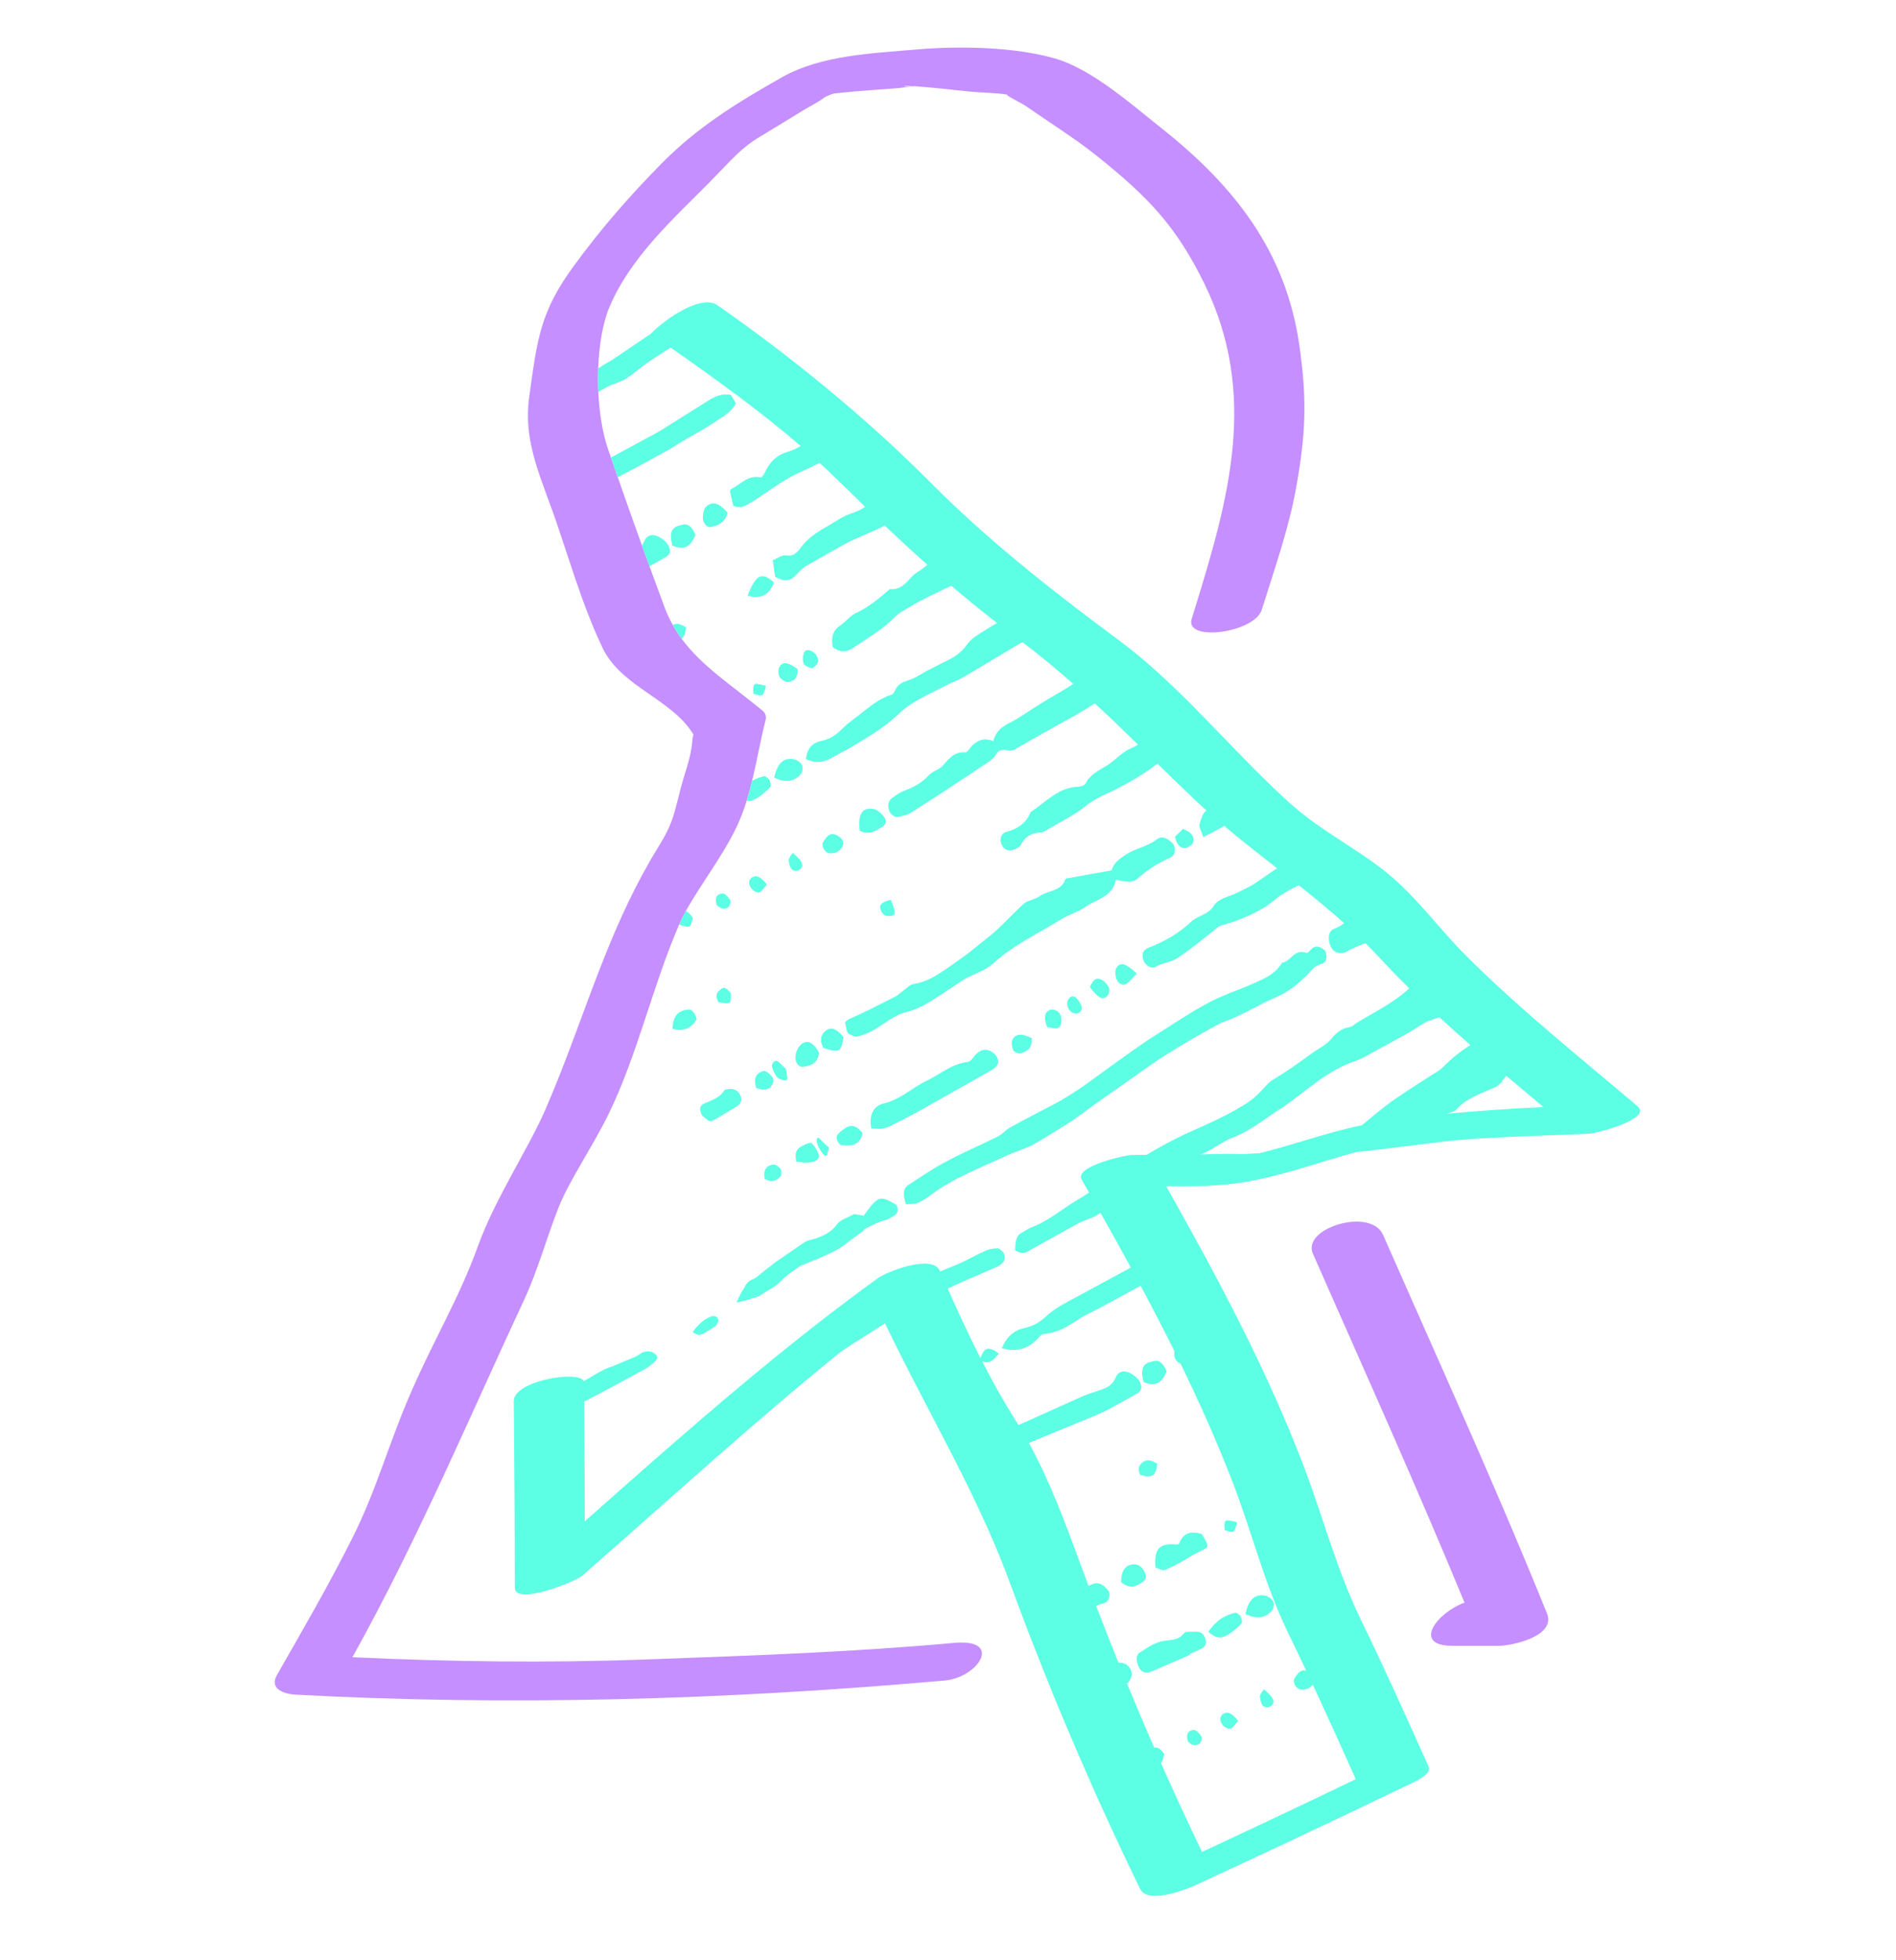 <svg width="90" height="93" viewBox="0 0 90 93" fill="none" xmlns="http://www.w3.org/2000/svg">
<path d="M73.435 76.549C72.069 73.175 70.621 69.83 69.152 66.495C68.951 66.039 68.75 65.583 68.548 65.127C68.207 64.355 67.865 63.583 67.521 62.81C67.32 62.357 67.12 61.904 66.919 61.452C66.592 60.714 66.266 59.976 65.94 59.238C65.845 59.021 65.749 58.804 65.653 58.587C65.529 58.305 65.281 58.128 64.973 58.036C63.84 57.698 61.897 58.515 62.323 59.48C62.334 59.505 62.346 59.531 62.357 59.557C62.539 59.971 62.722 60.386 62.905 60.801C63.274 61.636 63.643 62.471 64.013 63.305C64.192 63.708 64.372 64.113 64.55 64.519C64.921 65.356 65.29 66.193 65.659 67.03C65.821 67.399 65.983 67.769 66.145 68.138C67.295 70.761 68.428 73.392 69.519 76.035C68.227 76.49 67.008 78.081 68.932 78.081H71.16C71.772 78.08 73.871 77.627 73.435 76.549Z" fill="#C58FFF"/>
<path d="M55.113 6.065C53.679 4.929 51.819 3.27 50.057 2.768C48.138 2.221 45.529 2.173 43.527 2.346C41.397 2.532 38.981 2.611 37.098 3.677C34.981 4.876 33.088 6.043 31.392 7.769C29.835 9.353 28.532 10.844 27.223 12.636C25.635 14.809 25.499 16.104 25.123 18.817C25.087 19.069 25.067 19.322 25.062 19.576C25.057 19.833 25.067 20.089 25.092 20.345C25.197 21.409 25.545 22.387 25.929 23.437C26.031 23.712 26.135 23.992 26.238 24.28C26.284 24.409 26.331 24.539 26.377 24.671C26.678 25.549 26.966 26.451 27.27 27.347C27.379 27.668 27.491 27.988 27.605 28.307C27.902 29.132 28.224 29.945 28.594 30.722C29.379 32.37 31.311 32.991 32.472 34.26C32.63 34.432 32.772 34.617 32.896 34.815C32.904 34.827 32.912 34.839 32.919 34.851C32.896 34.898 32.873 35.004 32.854 35.229C32.797 35.959 32.471 36.759 32.296 37.461C32.184 37.91 32.101 38.249 32.014 38.542C31.93 38.837 31.822 39.125 31.688 39.401C31.575 39.634 31.432 39.888 31.24 40.2C30.188 41.904 29.398 43.641 28.695 45.4C28.625 45.574 28.557 45.747 28.489 45.921C27.623 48.14 26.867 50.395 25.875 52.672C25.069 54.518 23.498 56.871 22.69 59.112C21.803 61.572 20.654 63.444 19.55 65.962C18.445 68.48 17.906 70.614 16.731 72.959C15.619 75.175 14.381 77.308 13.15 79.462C12.767 80.131 13.476 80.369 14.042 80.4C24.111 80.941 34.331 80.647 44.376 79.769L44.841 79.729C45.163 79.698 45.476 79.604 45.761 79.452C46.077 79.284 46.329 79.061 46.474 78.839C46.588 78.664 46.636 78.488 46.597 78.339C46.523 78.06 46.142 77.869 45.312 77.942C40.341 78.387 36.055 78.531 30.647 78.73C26.001 78.901 21.368 78.84 16.73 78.623C18.343 75.724 19.764 72.796 21.122 69.869C21.257 69.578 21.392 69.287 21.525 68.996C22.651 66.55 23.742 64.106 24.873 61.681C25.539 60.253 25.945 58.715 26.529 57.252C27.034 55.988 28.174 54.329 28.901 52.828C30.275 50 30.974 46.783 32.233 43.877C32.24 43.86 32.248 43.843 32.256 43.826C32.342 43.633 32.442 43.436 32.549 43.238C33.246 41.961 34.341 40.582 35.01 39.137C35.179 38.766 35.324 38.384 35.443 37.994C35.539 37.684 35.624 37.367 35.701 37.047C35.934 36.082 36.107 35.088 36.339 34.164C36.361 34.089 36.361 34.01 36.341 33.935C36.321 33.859 36.281 33.791 36.224 33.737C34.706 32.487 33.317 31.61 32.357 30.304C32.014 29.837 31.737 29.324 31.535 28.781C31.297 28.142 31.062 27.502 30.829 26.863C30.709 26.534 30.59 26.204 30.471 25.875C30.081 24.797 29.698 23.717 29.322 22.635C29.214 22.325 29.107 22.016 29 21.708C28.954 21.568 28.904 21.429 28.857 21.289C28.599 20.539 28.446 19.579 28.401 18.59C28.384 18.22 28.383 17.846 28.396 17.479C28.436 16.377 28.611 15.324 28.927 14.574C29.943 12.164 32.039 10.318 33.665 8.664C34.734 7.577 35.153 7.041 36.073 6.486C36.764 6.071 37.452 5.647 38.14 5.227C38.471 5.025 38.846 4.849 39.152 4.611C39.176 4.592 39.499 4.449 39.579 4.439C40.78 4.292 42.583 4.203 42.845 4.156C43.023 4.125 43.205 4.11 43.387 4.088C44.292 4.148 45.2 4.265 46.102 4.351C46.647 4.403 47.265 4.398 47.823 4.491C47.684 4.51 48.44 4.851 48.733 5.056C49.84 5.831 51.017 6.558 52.073 7.402C54.537 9.375 55.839 10.75 57.167 13.454C59.722 18.672 58.363 23.556 56.73 28.836C56.677 29.011 56.622 29.186 56.568 29.362C56.382 29.966 57.278 30.111 58.192 29.94C58.96 29.796 59.739 29.428 59.895 28.928C60.495 26.994 61.18 25.092 61.533 23.098C61.985 20.552 62.045 18.986 61.686 16.43C61.053 11.936 58.595 8.822 55.113 6.065ZM43.18 4.072C43.227 4.075 43.273 4.082 43.319 4.084C42.693 4.126 42.888 4.056 43.18 4.072Z" fill="#C58FFF"/>
<path d="M57.208 77.725C57.093 77.393 56.877 77.413 56.699 77.414C56.521 77.416 56.277 77.382 56.182 77.507C55.894 77.882 55.422 77.776 55.038 77.896C54.698 78.001 54.4 78.213 54.099 78.406C53.902 78.532 53.934 78.837 54.059 79.095C54.183 79.353 54.399 79.385 54.582 79.331C54.624 79.318 54.665 79.302 54.705 79.284L56.493 78.506L56.474 78.467C56.653 78.388 56.838 78.317 57.011 78.228C57.172 78.146 57.308 78.015 57.208 77.725Z" fill="#5CFFE4"/>
<path d="M57.357 77.416C57.818 77.824 58.063 77.678 58.279 77.556C58.524 77.425 58.734 77.222 58.936 77.02C58.977 76.979 58.947 76.782 58.895 76.694C58.843 76.606 58.699 76.5 58.638 76.514C58.116 76.623 57.704 76.911 57.357 77.416Z" fill="#5CFFE4"/>
<path d="M60.442 75.987C60.389 75.866 60.186 75.725 60.065 75.703C59.518 75.6 59.267 75.938 59.116 76.571C59.703 76.853 60.088 76.744 60.377 76.41C60.451 76.325 60.495 76.109 60.442 75.987Z" fill="#5CFFE4"/>
<path d="M54.786 64.571C54.423 64.65 54.065 64.731 54.282 65.561C54.923 65.856 55.185 65.508 55.379 65.066C55.213 64.649 55.014 64.522 54.786 64.571Z" fill="#5CFFE4"/>
<path d="M58.06 81.314C57.911 81.407 57.871 81.611 58.022 81.82C58.106 81.936 58.316 82.052 58.4 82.02C58.546 81.963 58.638 81.788 58.77 81.646C58.449 81.227 58.244 81.198 58.06 81.314Z" fill="#5CFFE4"/>
<path d="M56.684 82.073C56.434 82.076 56.279 82.235 56.383 82.612C56.605 82.844 56.793 82.832 56.941 82.718C57.011 82.662 57.073 82.459 57.033 82.392C56.952 82.254 56.778 82.07 56.684 82.073Z" fill="#5CFFE4"/>
<path d="M60.002 80.148C59.956 80.197 59.915 80.249 59.879 80.306C59.844 80.371 59.797 80.445 59.809 80.525C59.831 80.661 59.868 80.85 59.948 80.927C59.992 80.963 60.046 80.986 60.102 80.995C60.159 81.003 60.217 80.995 60.27 80.973C60.575 80.8 60.494 80.559 60.002 80.148Z" fill="#5CFFE4"/>
<path d="M54.129 69.978C54.706 70.124 54.851 70.041 54.937 69.451C54.587 69.214 54.359 69.246 54.182 69.426C54.07 69.541 53.982 69.693 54.129 69.978Z" fill="#5CFFE4"/>
<path d="M57.041 72.773C56.533 72.622 56.164 72.726 55.972 73.225C55.941 73.299 55.793 73.271 55.686 73.266C55.012 73.238 54.776 73.525 54.849 74.375C55.002 74.415 55.195 74.531 55.307 74.483C55.626 74.343 55.937 74.183 56.237 74.006C56.526 73.821 56.827 73.657 57.139 73.515C57.404 73.403 57.358 73.269 57.041 72.773Z" fill="#5CFFE4"/>
<path d="M54.34 74.599C54.219 74.339 54.033 74.205 53.833 74.215C53.438 74.233 53.222 74.477 53.218 75.066C53.683 75.426 53.953 75.24 54.22 75.066C54.349 74.984 54.461 74.857 54.34 74.599Z" fill="#5CFFE4"/>
<path d="M58.728 72.222C58.108 72.065 58.11 72.064 58.129 72.594C58.589 72.739 58.591 72.738 58.728 72.222Z" fill="#5CFFE4"/>
<path d="M35.912 37.873C36.157 37.741 36.366 37.539 36.568 37.337C36.609 37.295 36.58 37.099 36.527 37.009C36.475 36.919 36.331 36.816 36.27 36.829C36.07 36.871 35.879 36.944 35.702 37.047C35.625 37.367 35.54 37.684 35.444 37.993C35.638 38.031 35.781 37.947 35.912 37.873Z" fill="#5CFFE4"/>
<path d="M38.01 36.728C38.084 36.642 38.128 36.427 38.074 36.304C38.021 36.182 37.819 36.044 37.698 36.021C37.151 35.918 36.899 36.257 36.748 36.889C37.336 37.172 37.72 37.06 38.01 36.728Z" fill="#5CFFE4"/>
<path d="M30.585 25.674C30.555 25.745 30.516 25.812 30.471 25.875C30.59 26.204 30.709 26.534 30.829 26.863L31.624 26.418C31.675 26.388 31.719 26.347 31.752 26.298C31.857 26.152 31.775 25.87 31.582 25.69C31.202 25.337 30.77 25.241 30.585 25.674Z" fill="#5CFFE4"/>
<path d="M32.419 24.889C32.055 24.969 31.697 25.05 31.914 25.879C32.555 26.174 32.817 25.826 33.012 25.385C32.846 24.968 32.646 24.84 32.419 24.889Z" fill="#5CFFE4"/>
<path d="M33.717 25.006C34.009 24.953 34.398 24.846 34.541 24.324C34.242 24.009 34.007 23.792 33.7 23.915C33.414 24.036 33.363 24.282 33.366 24.598C33.367 24.807 33.562 25.042 33.717 25.006Z" fill="#5CFFE4"/>
<path d="M40.113 48.499C40.143 48.639 40.166 48.784 40.206 48.929C40.227 48.987 40.267 49.037 40.32 49.068C40.444 49.12 40.589 49.202 40.692 49.178C40.934 49.116 41.167 49.027 41.389 48.913C41.924 48.625 42.412 48.169 43.003 48.021C43.879 47.799 44.545 47.247 45.273 46.789C45.459 46.672 45.634 46.53 45.829 46.427C46.067 46.3 46.322 46.194 46.568 46.081C46.785 45.977 46.986 45.845 47.168 45.688C48.124 44.82 49.278 44.29 50.352 43.626C50.716 43.393 51.157 43.28 51.506 43.035C52.041 42.646 52.815 42.575 52.967 41.733C53.483 41.859 53.787 41.873 53.981 41.7C54.435 41.287 54.953 40.952 55.516 40.709C55.748 40.599 55.838 40.401 55.709 40.058C55.403 39.721 55.123 39.639 54.883 39.843C54.453 40.168 53.889 40.25 53.437 40.549C53.136 40.749 52.869 40.934 52.765 41.293L50.626 41.677C50.604 41.681 50.579 41.691 50.571 41.712C50.37 42.311 49.741 42.231 49.344 42.522C49.12 42.689 48.789 42.699 48.584 42.887C47.98 43.44 47.437 44.069 46.791 44.561C46.457 44.807 46.196 45.064 45.819 45.327C45.456 45.59 45.092 45.853 44.717 46.1C44.313 46.367 43.888 46.606 43.379 46.681C43.169 46.712 43.007 46.911 42.829 47.038C42.73 47.108 42.647 47.205 42.541 47.259C41.786 47.641 41.006 48.049 40.294 48.352C40.235 48.38 40.19 48.437 40.113 48.499Z" fill="#5CFFE4"/>
<path d="M34.51 51.681C34.467 51.691 34.407 51.687 34.386 51.721C34.242 51.963 34.029 52.089 33.801 52.194L33.457 52.345C33.404 52.36 33.356 52.388 33.317 52.425C33.249 52.496 33.195 52.575 33.279 52.81C33.292 52.842 33.306 52.878 33.322 52.917C33.345 52.934 33.367 52.953 33.387 52.974C33.689 53.222 33.697 53.225 33.835 53.16C33.865 53.151 34.132 52.997 34.329 52.881L34.945 52.509C35.194 52.356 35.248 52.156 35.127 51.931C35.005 51.706 34.779 51.619 34.51 51.681Z" fill="#5CFFE4"/>
<path d="M36.676 50.447C36.665 50.473 36.655 50.5 36.646 50.527C36.607 50.645 36.829 51.092 36.941 51.153C36.991 51.181 37.044 51.203 37.099 51.219C37.166 51.243 37.235 51.256 37.305 51.258C37.415 51.247 37.371 51.065 37.291 50.683C37.115 50.56 36.961 50.336 36.864 50.333C36.767 50.33 36.721 50.373 36.676 50.447Z" fill="#5CFFE4"/>
<path d="M37.761 50.248C37.788 50.481 37.961 50.63 38.095 50.614C38.45 50.572 38.803 50.489 38.882 49.939C38.68 49.613 38.493 49.375 38.208 49.447C37.95 49.511 37.722 49.909 37.761 50.248Z" fill="#5CFFE4"/>
<path d="M39.083 49.718C39.85 49.96 39.92 49.924 40.042 49.207C39.789 48.889 39.506 48.687 39.236 48.87C39.005 49.028 38.865 49.29 39.083 49.718Z" fill="#5CFFE4"/>
<path d="M36.66 51.462C36.688 51.401 36.706 51.336 36.711 51.269C36.717 51.218 36.705 51.168 36.677 51.125C36.581 50.963 36.33 50.781 36.246 50.807C35.987 50.892 35.728 51.037 35.891 51.611C36.257 51.751 36.512 51.724 36.66 51.462Z" fill="#5CFFE4"/>
<path d="M56.288 40.222C56.445 40.186 56.639 40.058 56.655 39.893C56.684 39.584 56.423 39.439 56.155 39.324L55.774 39.7C55.859 40.096 56.056 40.275 56.288 40.222Z" fill="#5CFFE4"/>
<path d="M34.695 18.735C34.243 18.658 33.917 18.82 33.603 19.018L32.201 19.897C31.741 20.182 31.236 20.519 30.861 20.7L29.001 21.708C29.108 22.018 29.215 22.327 29.323 22.635C29.791 22.403 30.253 22.154 30.709 21.903L31.439 21.503C31.563 21.433 31.677 21.378 31.811 21.297L32.23 21.034C32.762 20.705 33.328 20.429 33.844 20.076C34.23 19.81 34.675 19.615 34.932 19.133C34.844 18.984 34.766 18.854 34.695 18.735Z" fill="#5CFFE4"/>
<path d="M39.756 53.834C39.638 53.977 39.79 54.312 39.977 54.331C40.413 54.378 40.824 54.346 40.945 53.754C40.678 53.425 40.449 53.362 40.248 53.456C40.058 53.545 39.89 53.674 39.756 53.834Z" fill="#5CFFE4"/>
<path d="M48.48 49.964C48.622 49.918 48.772 49.848 48.857 49.742C48.942 49.636 48.987 49.482 48.979 49.253C48.722 49.133 48.531 49.077 48.382 49.094C48.306 49.1 48.233 49.129 48.173 49.176C48.113 49.224 48.069 49.289 48.046 49.362C47.999 49.486 48.038 49.709 48.115 49.849C48.159 49.931 48.383 49.997 48.48 49.964Z" fill="#5CFFE4"/>
<path d="M44.567 52.181L47.044 50.785C47.134 50.737 47.216 50.674 47.285 50.599C47.466 50.388 47.378 50.1 47.103 49.917C46.797 49.714 46.57 49.809 46.366 49.982C46.214 50.111 46.103 50.365 45.928 50.385C45.174 50.467 44.642 50.963 44.007 51.264C43.644 51.433 43.309 51.676 42.979 51.887C42.664 52.078 42.339 52.259 41.964 52.347C41.568 52.44 41.223 52.745 41.355 53.536C41.713 53.577 41.997 53.559 42.252 53.429L43.374 52.85C43.754 52.65 44.17 52.401 44.567 52.181Z" fill="#5CFFE4"/>
<path d="M38.592 54.303C38.546 54.252 38.529 54.21 38.444 54.225C38.308 54.24 38.186 54.315 38.058 54.38C37.825 54.496 37.699 54.678 37.803 55.115C38.273 55.173 38.559 55.169 38.724 55.069C38.764 55.043 38.8 55.01 38.828 54.971C38.855 54.932 38.875 54.888 38.886 54.842C38.863 54.772 38.821 54.67 38.762 54.536C38.71 54.455 38.653 54.377 38.592 54.303Z" fill="#5CFFE4"/>
<path d="M53.471 46.672C53.639 46.553 53.771 46.381 53.963 46.186C53.401 45.675 53.167 45.622 52.983 45.941C52.919 46.054 52.936 46.313 53.01 46.478C53.115 46.707 53.332 46.77 53.471 46.672Z" fill="#5CFFE4"/>
<path d="M38.814 53.989C38.752 54.029 38.755 54.11 38.786 54.233C38.822 54.381 39.012 54.705 39.089 54.774C39.15 54.833 39.201 54.862 39.245 54.82C39.268 54.79 39.279 54.753 39.275 54.716C39.282 54.658 39.338 54.554 39.347 54.444C38.846 54.004 38.89 53.94 38.814 53.989Z" fill="#5CFFE4"/>
<path d="M50.342 48.639C50.399 48.495 50.403 48.336 50.355 48.189C50.272 47.963 50.01 47.847 49.843 47.914C49.576 48.021 49.54 48.279 49.7 48.721C50.121 48.82 50.254 48.825 50.342 48.639Z" fill="#5CFFE4"/>
<path d="M52.531 47.283C52.618 47.215 52.686 47.026 52.65 46.892C52.614 46.759 52.446 46.572 52.324 46.502C51.988 46.311 51.865 46.553 51.733 46.833C52.129 47.342 52.316 47.453 52.531 47.283Z" fill="#5CFFE4"/>
<path d="M37.046 55.814C37.102 55.761 37.108 55.55 37.056 55.466C36.989 55.36 36.815 55.24 36.73 55.249C36.423 55.28 36.216 55.446 36.292 55.917C36.658 56.158 36.862 55.99 37.046 55.814Z" fill="#5CFFE4"/>
<path d="M51.241 48.034C51.397 47.926 51.36 47.74 51.268 47.578C51.104 47.309 50.959 47.206 50.803 47.312C50.648 47.417 50.611 47.667 50.728 47.873C50.839 48.07 51.08 48.149 51.241 48.034Z" fill="#5CFFE4"/>
<path d="M41.501 38.391C40.943 38.261 40.706 38.628 40.81 39.411C41.264 39.646 41.561 39.414 41.867 39.236C42.006 39.154 42.136 38.994 41.97 38.76C41.855 38.599 41.65 38.426 41.501 38.391Z" fill="#5CFFE4"/>
<path d="M39.386 40.484C39.506 40.495 39.618 40.455 39.698 40.443C39.783 40.381 39.847 40.35 39.893 40.298C40.008 40.17 40.112 39.987 39.933 39.783C39.816 39.65 39.577 39.541 39.456 39.574C39.294 39.621 39.169 39.789 39.074 39.952C38.966 40.139 39.16 40.463 39.386 40.484Z" fill="#5CFFE4"/>
<path d="M32.891 43.54C32.751 43.347 32.643 43.261 32.55 43.237C32.441 43.436 32.343 43.632 32.257 43.826C32.267 43.846 32.277 43.866 32.288 43.887C32.776 44.028 32.759 44.035 32.891 43.54Z" fill="#5CFFE4"/>
<path d="M36.033 42.339C36.179 42.282 36.27 42.107 36.402 41.964C36.082 41.546 35.876 41.517 35.693 41.632C35.543 41.724 35.503 41.929 35.654 42.138C35.739 42.255 35.949 42.372 36.033 42.339Z" fill="#5CFFE4"/>
<path d="M34.317 42.39C34.067 42.394 33.912 42.553 34.016 42.929C34.238 43.16 34.426 43.15 34.574 43.035C34.644 42.979 34.706 42.776 34.666 42.71C34.585 42.573 34.41 42.389 34.317 42.39Z" fill="#5CFFE4"/>
<path d="M37.635 40.466C37.589 40.515 37.547 40.568 37.511 40.624C37.477 40.689 37.429 40.766 37.441 40.843C37.464 40.979 37.5 41.166 37.581 41.245C37.625 41.281 37.679 41.304 37.735 41.312C37.792 41.321 37.85 41.313 37.903 41.291C38.208 41.118 38.127 40.877 37.635 40.466Z" fill="#5CFFE4"/>
<path d="M33.071 48.353C32.993 48.074 32.864 47.88 32.666 47.898C32.233 47.937 31.937 48.164 31.926 48.812C32.495 48.954 32.838 48.757 33.071 48.353Z" fill="#5CFFE4"/>
<path d="M34.154 46.986C34.022 47.079 33.937 47.273 34.112 47.552C34.408 47.602 34.59 47.605 34.631 47.568C34.693 47.518 34.697 47.377 34.689 47.111C34.364 46.72 34.275 46.896 34.154 46.986Z" fill="#5CFFE4"/>
<path d="M41.827 43.219C41.952 43.498 42.143 43.467 42.307 43.452C42.528 43.431 42.524 43.274 42.283 42.688C41.805 42.814 41.701 42.944 41.827 43.219Z" fill="#5CFFE4"/>
<path d="M36.038 27.375C35.845 27.473 35.666 27.794 35.489 28.259C36.136 28.454 36.544 28.197 36.733 27.629C36.448 27.369 36.232 27.274 36.038 27.375Z" fill="#5CFFE4"/>
<path d="M32.57 29.77C32.296 29.584 32.097 29.563 31.938 29.65C32.064 29.875 32.204 30.093 32.356 30.301C32.472 30.225 32.527 30.057 32.57 29.77Z" fill="#5CFFE4"/>
<path d="M37.394 32.352C37.672 32.339 37.873 32.184 37.864 31.742C37.386 31.404 37.133 31.37 36.988 31.663C36.937 31.767 36.934 31.996 37.003 32.115C37.072 32.234 37.284 32.355 37.394 32.352Z" fill="#5CFFE4"/>
<path d="M38.763 31.108C38.646 30.908 38.358 30.781 38.232 30.874C38.096 30.975 38.057 31.42 38.203 31.55C38.33 31.664 38.502 31.679 38.57 31.705C38.856 31.506 38.893 31.327 38.763 31.108Z" fill="#5CFFE4"/>
<path d="M35.761 32.91C36.221 33.057 36.224 33.056 36.361 32.538C35.741 32.384 35.743 32.382 35.761 32.91Z" fill="#5CFFE4"/>
<path d="M43.56 57.069C43.802 56.962 44.028 56.824 44.234 56.658C45.204 55.922 46.605 55.366 47.868 54.791C48.302 54.59 48.78 54.463 49.19 54.221C49.753 53.888 50.306 53.544 50.86 53.195L52.173 52.248L54.09 50.9L55.052 50.228L56.042 49.616C56.638 49.253 57.248 48.912 57.864 48.579C58.113 48.446 58.399 48.373 58.658 48.254C58.957 48.114 59.247 47.961 59.541 47.814C59.835 47.668 60.137 47.489 60.455 47.364C61.105 47.103 61.638 46.685 62.116 46.18C62.292 45.994 62.434 45.8 62.7 45.74C62.942 45.685 63.046 45.453 62.907 45.102C62.646 44.882 62.442 44.846 62.265 45.009C62.183 45.086 62.089 45.235 62.003 45.203C61.433 44.995 61.287 45.618 60.859 45.673C60.474 46.316 59.808 46.506 59.198 46.789C58.584 47.039 57.961 47.254 57.384 47.562C56.402 48.083 55.489 48.724 54.544 49.303C53.592 49.959 52.648 50.637 51.717 51.322C51.451 51.517 51.179 51.7 50.903 51.875L50.484 52.133L50.269 52.26L50.007 52.4C49.31 52.765 48.609 53.12 47.924 53.506C47.723 53.62 47.569 53.818 47.363 53.922C46.54 54.333 45.689 54.682 44.885 55.125C44.259 55.447 43.711 55.84 43.128 56.211C42.869 56.375 42.84 56.665 43.006 57.132C43.195 57.113 43.399 57.137 43.56 57.069Z" fill="#5CFFE4"/>
<path d="M35.177 61.346C35.096 61.492 35.025 61.644 34.965 61.8C35.224 61.747 35.479 61.675 35.728 61.587C35.861 61.569 35.988 61.521 36.1 61.447C36.443 61.215 36.835 61.04 37.114 60.734C37.354 60.471 38.03 60.031 38.026 60.039C38.026 60.039 39.486 59.485 39.921 59.175L41.008 58.37C41.008 58.359 41.005 58.349 41.002 58.339C41.002 58.315 41.731 57.943 42.065 57.87C42.205 57.84 42.32 57.741 42.444 57.672C42.612 57.575 42.662 57.412 42.556 57.164C41.76 56.695 41.692 56.717 40.995 57.68C40.907 57.648 40.546 57.6 40.542 57.6L40.409 57.67L40.106 57.813C39.97 57.875 39.831 57.953 39.742 58.075C39.453 58.477 39.04 58.665 38.587 58.795C38.459 58.832 38.32 58.85 38.212 58.92L36.826 59.87L36.26 60.31C36.09 60.441 35.938 60.607 35.739 60.689C35.584 60.748 35.456 60.861 35.377 61.007C35.363 61.062 35.247 61.212 35.177 61.346Z" fill="#5CFFE4"/>
<path d="M33.215 63.333L33.391 63.267C33.585 63.162 33.775 63.038 33.963 62.913C34.02 62.875 34.052 62.783 34.086 62.715C34.16 62.557 33.959 62.381 33.78 62.45C33.537 62.538 33.319 62.685 33.148 62.878C33.043 62.976 32.952 63.088 32.877 63.211C33.031 63.27 33.138 63.359 33.215 63.333Z" fill="#5CFFE4"/>
<path d="M77.736 52.487C75 50.167 72.152 47.896 69.609 45.359C68.939 44.692 68.325 43.957 67.691 43.246C67.277 42.781 66.854 42.326 66.403 41.906C66.199 41.716 65.989 41.534 65.771 41.358C65.368 41.037 64.947 40.742 64.52 40.455C63.964 40.083 63.399 39.725 62.846 39.35C62.287 38.978 61.754 38.568 61.25 38.124C61.101 37.99 60.954 37.854 60.807 37.717C60.415 37.351 60.029 36.977 59.649 36.595C58.992 35.938 58.347 35.264 57.7 34.596C57.34 34.224 56.979 33.855 56.616 33.489C55.986 32.856 55.345 32.237 54.679 31.65C54.224 31.25 53.758 30.865 53.276 30.499C53.213 30.453 53.15 30.403 53.086 30.356C52.404 29.852 51.729 29.344 51.061 28.833C50.651 28.518 50.243 28.201 49.837 27.881C49.119 27.314 48.411 26.736 47.714 26.147C47.363 25.849 47.015 25.548 46.67 25.244C46.007 24.657 45.355 24.053 44.717 23.433C44.52 23.241 44.325 23.049 44.131 22.854C43.948 22.67 43.763 22.486 43.576 22.303C43.003 21.742 42.411 21.184 41.8 20.629C41.402 20.268 40.998 19.91 40.587 19.554C38.724 17.94 36.754 16.398 34.81 15.012C34.559 14.831 34.307 14.653 34.054 14.479C33.882 14.359 33.662 14.326 33.418 14.355C32.544 14.456 31.358 15.344 30.895 15.836C30.622 16.016 30.349 16.198 30.078 16.383C29.621 16.692 29.12 17.054 28.779 17.238C28.649 17.314 28.522 17.396 28.396 17.48C28.383 17.848 28.384 18.221 28.401 18.591L28.815 18.361C29.088 18.215 29.406 18.143 29.675 17.989C30.1 17.72 30.531 17.333 30.977 17.042C31.26 16.856 31.546 16.67 31.833 16.49C33.912 17.942 36.065 19.488 38.005 21.159C37.813 21.279 37.606 21.373 37.389 21.438C36.885 21.578 36.536 21.911 36.303 22.423C36.257 22.525 36.169 22.658 36.079 22.642C35.481 22.535 35.163 22.98 34.727 23.191C34.693 23.207 34.676 23.256 34.648 23.292C34.7 23.522 34.752 23.751 34.806 23.993C35.147 24.141 35.358 24.005 35.555 23.89C36.36 23.425 37.072 22.815 37.927 22.425C38.257 22.279 38.582 22.123 38.906 21.96C39.199 22.229 39.486 22.501 39.766 22.775C40.2 23.203 40.634 23.626 41.068 24.045C40.886 24.169 40.687 24.266 40.478 24.335C40.048 24.468 39.68 24.729 39.299 24.955C38.814 25.225 38.347 25.518 37.997 25.996C37.845 26.203 37.676 26.405 37.334 26.353C37.098 26.317 36.898 26.498 36.683 26.583C36.726 26.878 36.759 27.11 36.795 27.365C37.238 27.613 37.507 27.554 37.728 27.338C37.901 27.17 38.057 26.971 38.26 26.854L39.647 26.064L40.348 25.681L41.083 25.355C41.394 25.224 41.701 25.087 41.999 24.937C42.666 25.569 43.339 26.189 44.02 26.797C43.969 26.84 43.919 26.882 43.867 26.923C43.681 27.073 43.454 27.173 43.292 27.351C43.005 27.664 42.738 27.996 42.238 27.949C41.733 28.392 41.219 28.817 40.607 29.098C40.339 29.226 40.148 29.5 39.897 29.666C39.606 29.859 39.427 30.126 39.529 30.696C40.02 31.068 40.328 30.85 40.607 30.663C41.251 30.229 41.927 29.844 42.479 29.268C42.699 29.055 42.979 28.918 43.239 28.762C43.844 28.396 44.508 28.105 45.157 27.789C45.862 28.392 46.584 28.981 47.325 29.556C47.116 29.679 46.906 29.803 46.705 29.934C46.414 30.12 46.097 30.294 45.898 30.585C45.619 30.997 45.23 31.214 44.816 31.411L44.012 31.818C43.729 31.976 43.46 32.166 43.15 32.265C42.869 32.354 42.613 32.448 42.483 32.762C42.447 32.849 42.387 32.94 42.309 32.963C41.714 33.142 41.257 33.549 40.779 33.922C40.521 34.124 40.251 34.309 40.015 34.54C39.733 34.83 39.427 35.061 39.018 35.145C38.632 35.218 38.325 35.421 38.256 36.014C38.767 36.249 39.146 36.147 39.465 35.964C39.744 35.802 40.034 35.655 40.318 35.499L41.144 35.002C41.69 34.662 42.22 34.296 42.697 33.835C43.295 33.265 44.087 32.951 44.816 32.563C45.147 32.396 45.498 32.264 45.817 32.078L48.395 30.54L48.534 30.464C49.374 31.1 50.172 31.763 50.947 32.446C50.448 32.776 49.927 33.058 49.421 33.367C48.915 33.676 48.454 34.026 47.933 34.29C47.571 34.472 47.266 34.691 47.153 35.163C46.688 34.974 46.387 35.139 46.127 35.39C46.021 35.501 45.932 35.705 45.798 35.695C45.298 35.657 45.048 35.991 44.763 36.313C44.577 36.526 44.264 36.583 44.074 36.795C43.753 37.151 43.355 37.353 42.923 37.516C42.719 37.592 42.538 37.72 42.362 37.849C42.266 37.914 42.198 38.014 42.173 38.128C42.154 38.274 42.182 38.421 42.252 38.55C42.317 38.656 42.493 38.777 42.577 38.764C42.819 38.727 43.065 38.669 43.265 38.542C44.39 37.827 45.506 37.098 46.613 36.354C46.865 36.185 47.155 36.033 47.303 35.756C47.511 35.375 48.008 35.766 48.236 35.509C48.251 35.493 48.277 35.492 48.296 35.48L49.774 34.639C50.353 34.308 50.945 34.011 51.516 33.658L51.971 33.371C52.665 34.013 53.345 34.668 54.025 35.33C53.924 35.391 53.818 35.445 53.709 35.491C53.267 35.672 52.933 36.078 52.527 36.328C52.159 36.553 51.763 36.728 51.539 37.158C51.482 37.267 51.329 37.316 51.197 37.321C50.22 37.355 49.64 38.065 48.918 38.53C48.832 38.774 48.675 38.987 48.467 39.141C48.268 39.295 48.038 39.403 47.793 39.458C47.465 39.539 47.421 39.913 47.601 40.167C47.75 40.381 47.994 40.412 48.311 40.222C48.335 40.201 48.42 40.16 48.462 40.078C48.651 39.69 48.96 39.514 49.381 39.498C49.538 39.49 49.669 39.39 49.799 39.312C50.397 38.955 51.036 38.655 51.572 38.212C51.986 37.87 52.482 37.698 52.947 37.458C53.628 37.114 54.311 36.714 54.925 36.243L54.943 36.228C55.504 36.776 56.07 37.327 56.647 37.877C56.853 38.073 57.061 38.266 57.272 38.454C57.091 38.558 57.009 38.868 56.936 39.121C56.906 39.226 57.029 39.437 57.118 39.714C57.392 39.571 57.604 39.461 57.815 39.351L58.113 39.185C58.937 39.883 59.779 40.537 60.62 41.193C60.29 41.415 59.958 41.639 59.638 41.864C59.366 42.055 59.056 42.186 58.761 42.339C58.37 42.541 57.849 42.606 57.62 42.969C57.345 43.411 56.869 43.429 56.555 43.717C55.967 44.275 55.273 44.675 54.514 44.966C54.257 45.064 54.168 45.276 54.281 45.573C54.369 45.802 54.666 45.992 54.878 45.859C55.175 45.673 55.562 45.663 55.844 45.483C56.464 45.086 57.027 44.609 57.614 44.15C57.716 44.064 57.811 43.95 57.937 43.917C58.686 43.713 59.397 43.43 60.048 43.03C60.334 42.854 60.58 42.611 60.861 42.429C61.116 42.272 61.38 42.129 61.652 42.001C62.382 42.58 63.104 43.17 63.804 43.797C63.655 43.915 63.489 44.009 63.311 44.076C63.044 44.169 63.007 44.604 63.188 44.948C63.315 45.188 63.593 45.28 63.881 45.172C63.944 45.148 63.996 45.099 64.058 45.069C64.324 44.944 64.569 44.842 64.812 44.744C65.047 44.977 65.28 45.217 65.509 45.463C65.959 45.95 66.42 46.426 66.894 46.891C66.441 47.306 65.93 47.641 65.395 47.945L64.486 48.475C64.314 48.572 64.207 48.707 64.038 48.734C63.679 48.791 63.425 49.003 63.206 49.273C62.944 49.598 62.575 49.746 62.259 49.98C61.654 50.425 61.046 50.857 60.403 51.24C60.18 51.379 59.998 51.635 59.796 51.832C59.659 51.972 59.512 52.102 59.355 52.219C58.393 52.885 57.302 53.33 56.236 53.815C55.616 54.109 55.012 54.435 54.426 54.791L53.719 54.797C53.436 54.797 50.987 55.333 51.344 55.96C51.462 56.166 51.579 56.373 51.696 56.58C51.495 56.715 51.307 56.835 51.152 56.919C50.427 57.347 49.782 57.923 48.98 58.221C48.804 58.286 48.654 58.407 48.486 58.491C48.251 58.607 48.193 58.872 48.184 59.316C48.609 59.578 48.754 59.379 48.965 59.269L51.188 58.038C51.462 57.892 51.779 57.82 52.048 57.666C52.112 57.626 52.175 57.584 52.239 57.539C52.724 58.399 53.203 59.264 53.677 60.133C53.518 60.226 53.367 60.312 53.234 60.377L50.821 61.684C50.625 61.792 50.424 61.895 50.233 62.014C50.033 62.142 49.844 62.285 49.667 62.443C49.361 62.733 49.032 62.922 48.623 63.007C48.158 63.106 47.796 63.389 47.558 63.959C48.302 64.181 48.8 63.956 49.223 63.551C49.327 63.452 49.414 63.295 49.549 63.286C50.459 63.218 50.956 62.676 51.611 62.356C52.108 62.11 52.596 61.846 53.083 61.58L53.812 61.18C53.924 61.117 54.027 61.066 54.144 60.998C54.692 62.024 55.226 63.057 55.745 64.098C55.741 64.154 55.739 64.214 55.74 64.276C55.74 64.462 55.892 64.663 56.034 64.684C56.942 66.544 57.786 68.436 58.527 70.364C59.452 72.768 60.026 75.174 61.158 77.497C61.444 78.086 61.726 78.677 62.004 79.268C61.949 79.246 61.889 79.24 61.83 79.251C61.668 79.297 61.544 79.467 61.449 79.629C61.34 79.815 61.534 80.141 61.76 80.161C61.88 80.173 61.993 80.132 62.072 80.12C62.157 80.059 62.221 80.027 62.267 79.975C62.282 79.959 62.297 79.941 62.314 79.922C63.008 81.41 63.684 82.908 64.357 84.409C61.931 85.577 59.497 86.728 57.056 87.861C56.38 86.453 55.729 85.042 55.103 83.629C55.175 83.586 55.204 83.464 55.268 83.218C55.057 82.922 54.913 82.881 54.791 82.921C54.346 81.904 53.912 80.882 53.489 79.856L53.569 79.817C53.636 79.711 53.689 79.596 53.727 79.477C53.747 79.403 53.697 79.244 53.639 79.151C53.582 79.06 53.5 78.987 53.403 78.94C53.307 78.892 53.199 78.873 53.092 78.883C52.731 77.989 52.377 77.09 52.03 76.186C52.145 76.137 52.263 76.097 52.383 76.065C52.589 76.019 52.701 75.836 52.642 75.507C52.377 75.154 52.122 75.033 51.832 75.166C51.779 75.19 51.724 75.212 51.669 75.235C51.546 74.91 51.425 74.585 51.305 74.258C50.555 72.22 49.854 70.31 48.838 68.457L52.046 67.134C52.391 66.987 52.726 66.819 53.049 66.63L54.002 66.097C54.053 66.067 54.097 66.026 54.13 65.977C54.235 65.831 54.153 65.549 53.96 65.368C53.581 65.015 53.148 64.92 52.963 65.353C52.753 65.844 52.339 65.898 51.955 66.04C51.776 66.093 51.6 66.155 51.428 66.226L48.705 67.45L48.342 67.602C48.297 67.527 48.25 67.453 48.202 67.379C47.621 66.455 47.104 65.529 46.621 64.588L46.675 64.596C46.719 64.612 46.765 64.622 46.811 64.625C46.89 64.632 46.969 64.616 47.04 64.579C47.179 64.508 47.292 64.366 47.417 64.207C47.149 64.025 46.969 63.952 46.835 64.003C46.759 64.035 46.697 64.094 46.662 64.169C46.615 64.239 46.604 64.309 46.539 64.428C45.992 63.354 45.488 62.262 44.986 61.136C45.755 60.764 46.551 60.449 47.332 60.098C47.463 60.043 47.574 59.951 47.654 59.833C47.7 59.76 47.707 59.571 47.654 59.466C47.6 59.361 47.434 59.225 47.354 59.225C47.153 59.225 46.953 59.265 46.768 59.344C46.352 59.527 45.961 59.758 45.547 59.941C45.264 60.067 44.975 60.18 44.688 60.295L44.622 60.321L44.608 60.289C44.255 59.489 42.12 60.315 41.657 60.651C38.243 63.121 35.063 65.777 31.933 68.502L31.364 68.996C30.16 70.05 28.958 71.111 27.758 72.178C27.752 70.285 27.742 68.392 27.729 66.499C28.15 66.281 28.589 66.044 29.017 65.818L30.505 65.013C30.614 64.957 30.72 64.893 30.82 64.822C30.86 64.792 30.895 64.764 30.924 64.737C30.965 64.702 31.029 64.654 31.066 64.618C31.227 64.463 31.233 64.348 31.109 64.246C31.017 64.165 30.9 64.118 30.777 64.113C30.722 64.112 30.667 64.118 30.613 64.132C30.581 64.134 30.55 64.141 30.52 64.154C30.402 64.2 30.3 64.311 30.183 64.358L29.123 64.801C28.957 64.87 28.781 64.92 28.622 65.003C28.32 65.163 28.015 65.354 27.71 65.528C27.507 64.992 24.378 65.5 24.388 66.476C24.391 66.732 24.393 66.988 24.396 67.244L24.403 68.016C24.424 70.449 24.436 72.883 24.438 75.317C24.438 76.21 27.337 75.017 27.619 74.771C31.815 71.104 35.759 67.488 39.891 64.15C40.108 64.001 40.324 63.853 40.545 63.712L41.707 62.974L42.011 62.785C43.06 64.978 44.212 67.083 45.301 69.225C45.44 69.497 45.577 69.77 45.714 70.044C46.536 71.698 47.31 73.381 47.961 75.152C48.209 75.831 48.462 76.506 48.72 77.177C48.79 77.361 48.861 77.544 48.931 77.728C49.339 78.782 49.758 79.829 50.187 80.868C50.271 81.071 50.355 81.275 50.44 81.478C50.902 82.584 51.377 83.684 51.865 84.779C51.984 85.047 52.105 85.316 52.226 85.584C52.835 86.931 53.466 88.274 54.12 89.615C54.48 90.355 56.276 89.654 56.757 89.433C60.229 87.832 63.686 86.202 67.127 84.543C67.288 84.465 67.954 84.13 67.821 83.832C66.772 81.493 65.728 79.161 64.604 76.857C63.598 74.791 63.002 72.686 62.25 70.556C62.15 70.272 62.046 69.987 61.939 69.701C61.91 69.625 61.881 69.549 61.852 69.473C61.471 68.481 61.065 67.499 60.634 66.528C60.522 66.274 60.407 66.021 60.292 65.768C59.856 64.81 59.401 63.86 58.928 62.919C58.815 62.693 58.701 62.468 58.586 62.243C58.067 61.226 57.533 60.217 56.986 59.215C56.843 58.952 56.7 58.689 56.555 58.428C56.158 57.708 55.758 56.991 55.354 56.277C56.377 56.293 57.4 56.284 58.391 56.177C59.383 56.07 60.364 55.831 61.344 55.552C62.38 55.257 63.407 54.918 64.419 54.645H64.442C64.899 54.612 65.357 54.551 65.813 54.492C65.999 54.469 66.185 54.446 66.371 54.423C67.394 54.306 68.417 54.154 69.44 54.071C69.884 54.035 70.329 54.005 70.775 53.981C71.465 53.942 72.156 53.913 72.846 53.888L73.726 53.855C74.303 53.834 74.881 53.809 75.457 53.784C75.795 53.767 78.433 53.078 77.736 52.487ZM59.747 54.719C59.762 54.694 59.124 54.772 58.858 54.757C58.242 54.723 57.611 54.757 56.991 54.77L57.194 54.685C57.651 54.478 58.043 54.147 58.514 53.97C59.407 53.637 60.113 53.012 60.906 52.525C62.008 51.759 62.981 50.804 64.277 50.359C64.514 50.276 64.741 50.17 64.957 50.041C65.757 49.588 66.677 49.139 67.481 48.609C67.745 48.437 68.039 48.352 68.334 48.268C68.815 48.712 69.303 49.148 69.798 49.579C69.335 49.869 68.908 50.211 68.524 50.599C68.335 50.801 68.08 50.925 67.849 51.073C67.124 51.55 66.353 52.014 65.757 52.484C65.377 52.771 65.015 53.085 64.645 53.386C62.989 53.72 61.39 54.328 59.747 54.721V54.719ZM68.684 52.839C68.824 52.762 69.024 52.76 69.125 52.644C69.618 52.081 70.348 51.866 71.05 51.544C71.143 51.473 71.231 51.395 71.313 51.312L71.296 51.283C71.371 51.208 71.439 51.125 71.498 51.036C72.087 51.532 72.676 52.027 73.265 52.521C71.737 52.6 70.207 52.693 68.684 52.84V52.839Z" fill="#5CFFE4"/>
</svg>
